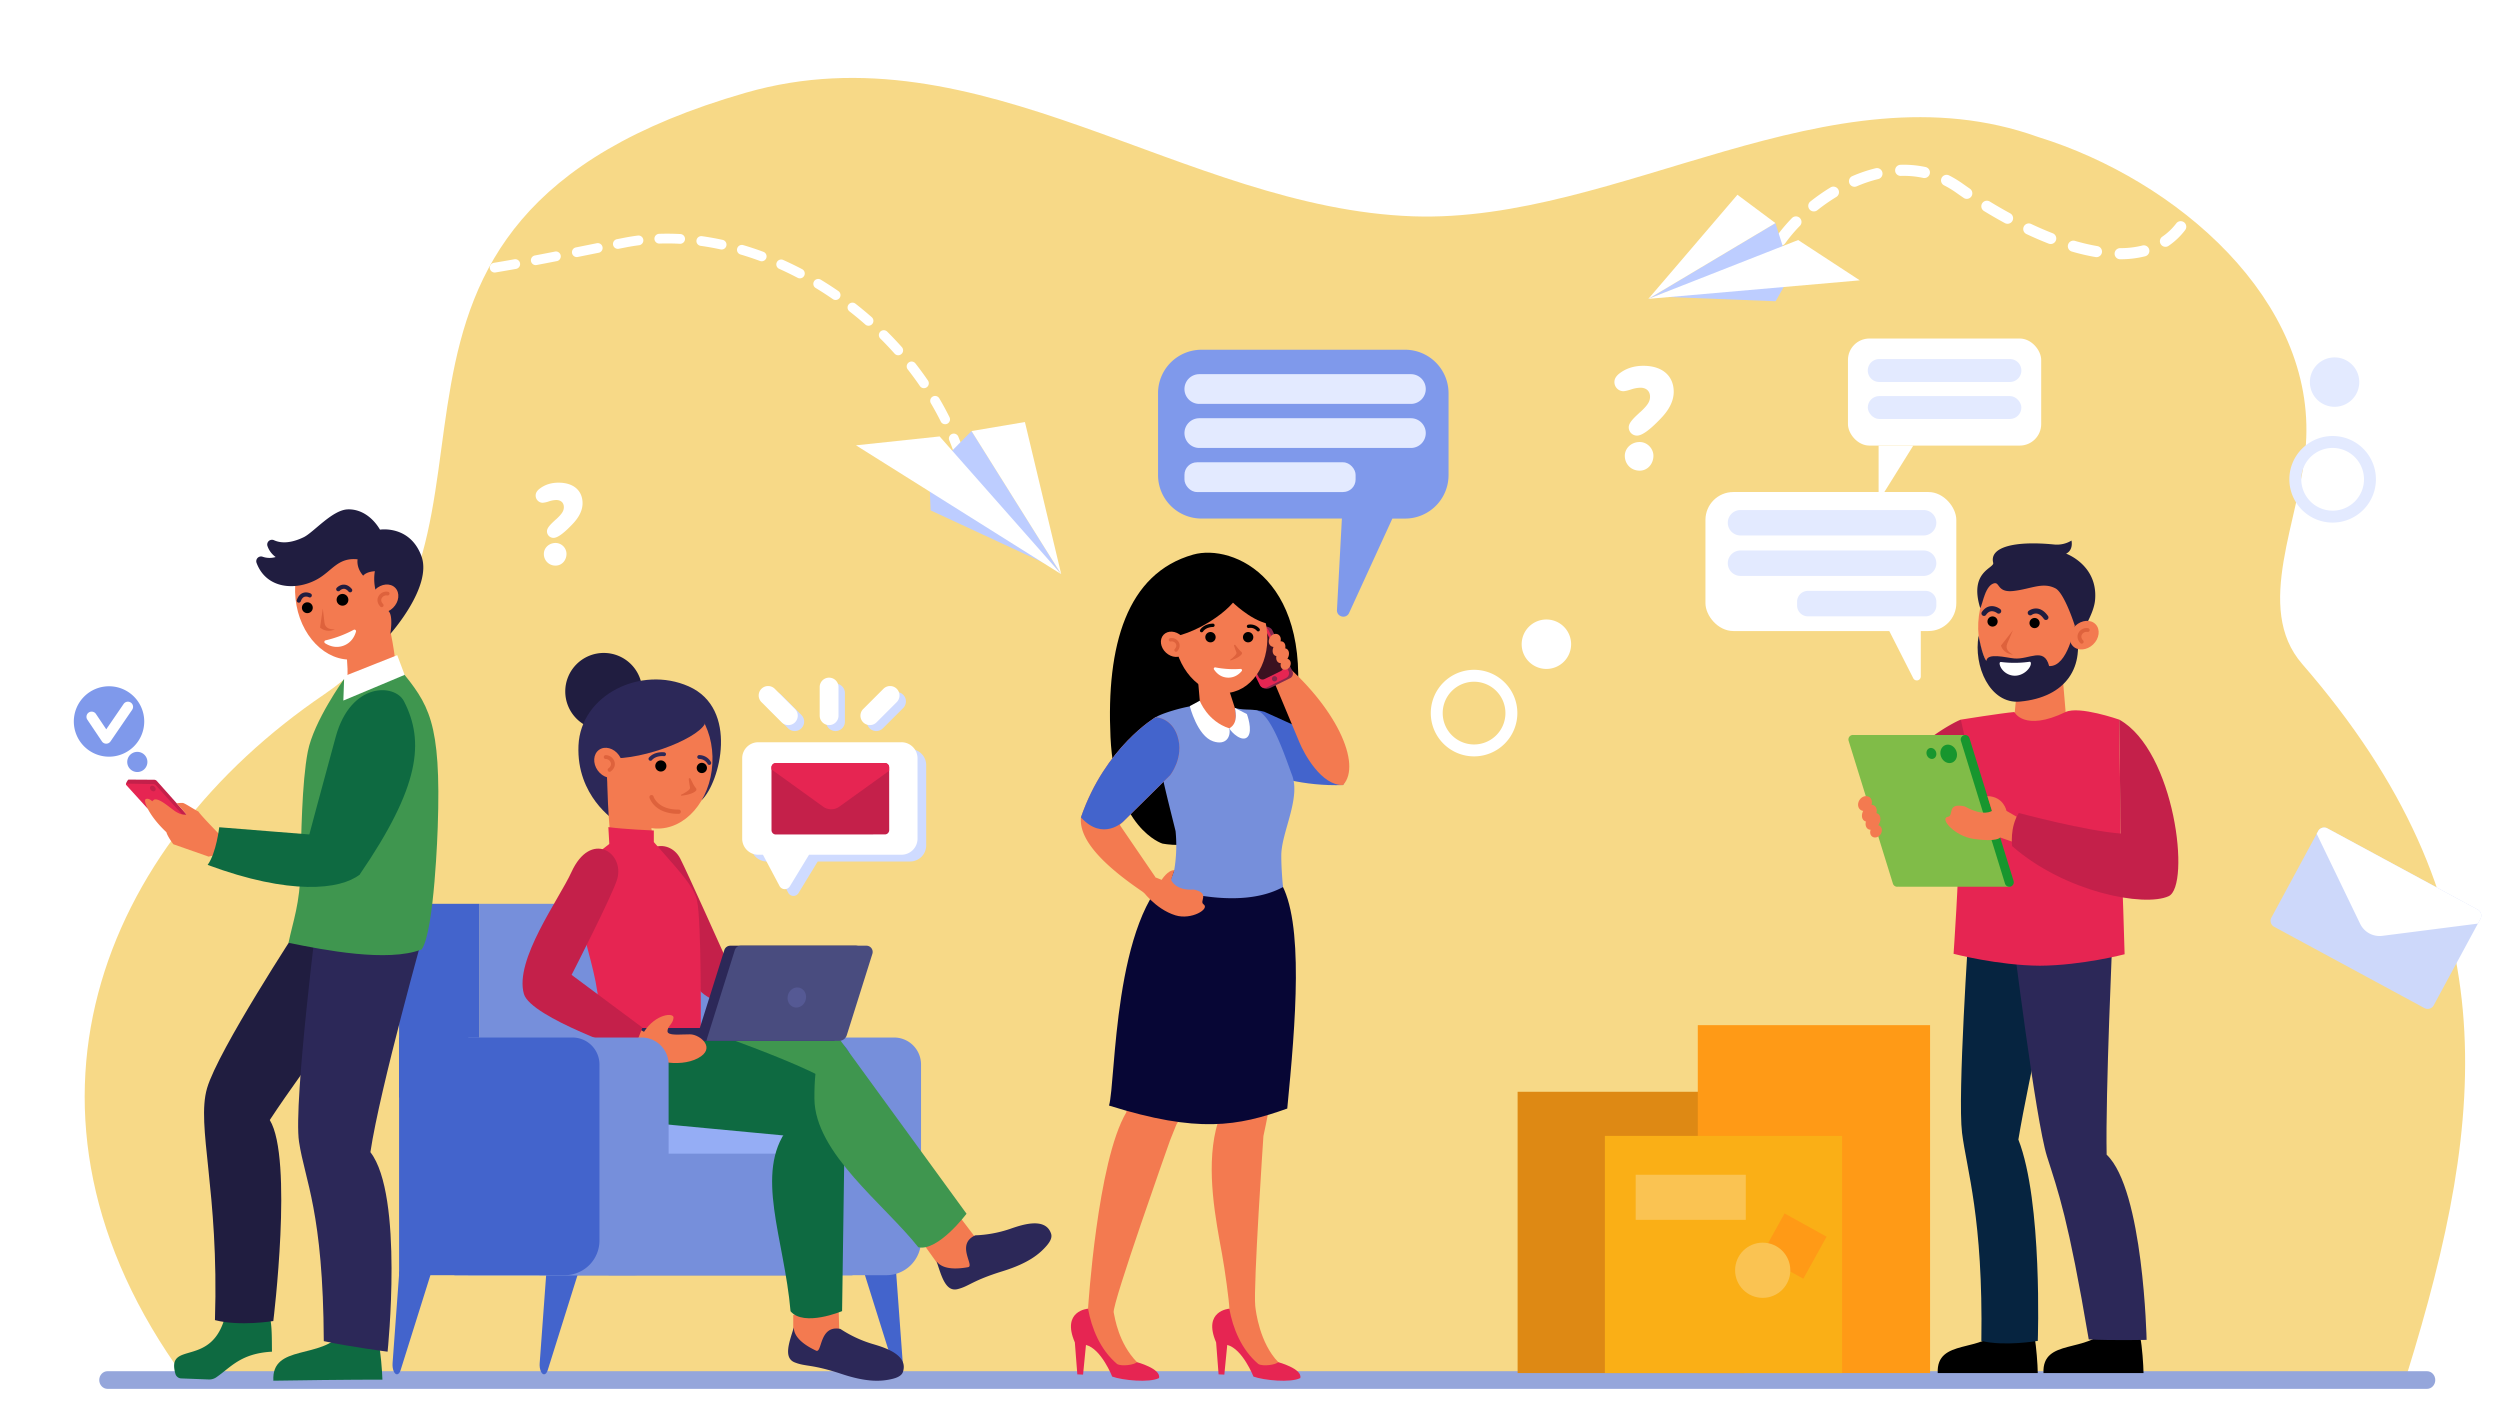 <svg id="Слой_1" data-name="Слой 1" xmlns="http://www.w3.org/2000/svg" viewBox="0 0 3145.27 1786.95"><defs><style>.cls-1{fill:#fff;}.cls-2{fill:#f7d987;}.cls-3{fill:#95a6db;}.cls-4{fill:#4364cc;}.cls-5{fill:#f37a50;}.cls-6{fill:#8a284c;}.cls-7{fill:#e62552;}.cls-8{fill:#3b1120;}.cls-9{fill:#de623c;}.cls-10{fill:#070635;}.cls-11{fill:#768fdb;}.cls-12{fill:#95adf5;}.cls-13{fill:#201d40;}.cls-14{fill:#2c2858;}.cls-15{fill:#c4204a;}.cls-16{fill:#3f964f;}.cls-17{fill:#0e6a41;}.cls-18{fill:#494c7f;}.cls-19{fill:#555994;}.cls-20{fill:#cfdbff;}.cls-21{fill:#7f99eb;}.cls-22{fill:#e3eaff;}.cls-23{fill:#bdcdff;}.cls-24{fill:#cdd8fa;}.cls-25{fill:#062440;}.cls-26{fill:#80bc48;}.cls-27{fill:#17962e;}.cls-28{fill:#de8914;}.cls-29{fill:#ff9a16;}.cls-30{fill:#faaf16;}.cls-31{fill:#fac352;}</style></defs><title>side-bar</title><rect class="cls-1" width="3145.27" height="1786.95"/><path class="cls-2" d="M232,1733.08c-243.38-333.67-104.48-669.16,176-859.57C693,680,371.15,279.53,938.52,116.58c293.52-84.29,551.63,145.6,839.32,155.58,257.79,8.95,524.47-193.78,786.21-99.86,175,54.06,350,205.78,337,387.18-6.75,93.74-66.45,204.71-4.63,275.92,260.91,300.55,234,563.43,131.76,893.47Z"/><path class="cls-3" d="M3053.42,1747.34H135.26c-5.75,0-10.41-5-10.41-11.11h0c0-6.14,4.66-11.11,10.41-11.11H3053.42c5.75,0,10.41,5,10.41,11.11h0C3063.83,1742.37,3059.17,1747.34,3053.42,1747.34Z"/><path d="M1501.16,697.74c49.83-14.06,156.24,31,127.28,212.2s-166.16,151.33-166.16,151.33-59.79-18.8-65.16-133.93S1417.38,721.39,1501.16,697.74Z"/><path class="cls-4" d="M1526.2,940s65.62,50.86,163.47,47.71c19.73-37.83-20.49-56.66-20.49-56.66l-78.28-35.47s-28.16-9.25-51.4,9C1519.26,920.56,1526.2,940,1526.2,940Z"/><path class="cls-5" d="M1595.27,839.62s25.1,59.21,39.59,94.47c5.75,14,27.54,54.44,54.81,53.62,24.2-26.08-8.47-99.33-82-159.85C1599,837.06,1595.27,839.62,1595.27,839.62Z"/><path class="cls-6" d="M1598.81,865.16l24.2-11.89a6.62,6.62,0,0,0,3-8.86l-25.43-51.78c-1.61-3.28-7.88-5.42-11.17-3.81l-21.89,12.67a6.63,6.63,0,0,0-3,8.87L1586.2,863C1587.22,865.47,1592.86,868.18,1598.81,865.16Z"/><path class="cls-7" d="M1593.86,864.82l24.2-11.88a6.62,6.62,0,0,0,3-8.87l-25.43-51.77a6.63,6.63,0,0,0-8.87-3l-24.19,11.89a6.62,6.62,0,0,0-3,8.86L1585,861.8A6.61,6.61,0,0,0,1593.86,864.82Z"/><path class="cls-8" d="M1590.87,854.37l20.52-10.08a5.44,5.44,0,0,0,2.49-7.29l-20.39-41.53a5.47,5.47,0,0,0-7.3-2.49l-20.52,10.08a5.45,5.45,0,0,0-2.49,7.3l20.39,41.52A5.46,5.46,0,0,0,1590.87,854.37Z"/><path class="cls-6" d="M1600.33,854.68a3.3,3.3,0,1,0,2.53-3.93A3.3,3.3,0,0,0,1600.33,854.68Z"/><path id="c" class="cls-5" d="M1621.19,829.44a5.16,5.16,0,0,0-1.5-.57l.15-.23c2.82-4.77,2.34-10.27-1.08-12.29a5.34,5.34,0,0,0-1.8-.65c.69-3.46-.25-6.68-2.69-8.12a5.51,5.51,0,0,0-3.21-.73c.91-3.41-.13-6.88-2.86-8.5-3.42-2-8.14-.37-10.55,3.7s-1.59,9,1.82,11a6.13,6.13,0,0,0,2.79.85c-2,4.4-1.3,9.08,1.79,10.91a5.34,5.34,0,0,0,1.8.65c-.69,3.45.25,6.67,2.69,8.12a5.56,5.56,0,0,0,3,.74c-1,3-.09,6.11,2.31,7.53,2.89,1.71,6.88.32,8.91-3.12S1624.08,831.15,1621.19,829.44Z"/><path class="cls-5" d="M1544.44,862.34l-37.14-5.56,3,34.47s18.81,33.89,36.65,28,9.14-20.81,9.14-20.81Z"/><path class="cls-5" d="M1477.59,806.41c6,40.73,36.86,69.9,68.85,65.16s53-41.6,47-82.32-36.86-69.91-68.85-65.17S1471.55,765.68,1477.59,806.41Z"/><path d="M1512.36,795.42a2.09,2.09,0,0,0,1.13-.82c4.15-6,12.49-5.78,12.57-5.78a2.12,2.12,0,0,0,.14-4.23c-.43,0-10.7-.27-16.18,7.59a2.11,2.11,0,0,0,2.34,3.24Z"/><path d="M1583.7,794.24a2.09,2.09,0,0,0,.59-.35,2.13,2.13,0,0,0,.25-3,14.89,14.89,0,0,0-14.38-4.9,2.12,2.12,0,0,0,1,4.11,10.63,10.63,0,0,1,10.14,3.53A2.12,2.12,0,0,0,1583.7,794.24Z"/><path class="cls-9" d="M1554.16,811.48c2.66,3.27,5,6.6,7.6,8.61a2.13,2.13,0,0,1,.45,2.88c-2.61,3.81-9.5,6.52-13.69,7.88a.56.56,0,0,1-.51-1c4.4-3.22,6.38-5.7,7.24-7.09a2.52,2.52,0,0,0,.2-2.28c-.69-1.73-2.06-5.25-2.94-8.14A1,1,0,0,1,1554.16,811.48Z"/><path class="cls-1" d="M1527.36,842.24a1.68,1.68,0,0,1,1.7-2.59,119.46,119.46,0,0,0,31.73,1.9,1.69,1.69,0,0,1,1.39,2.78c-2.94,3.51-8.9,8.74-18,8.19S1529.86,846.08,1527.36,842.24Z"/><path d="M1464.57,802.68c37.83-1.71,87.59-36.63,93.6-55.8-5.16-24.12-24.18-37.75-46.9-28.79S1451.34,771.73,1464.57,802.68Z"/><path d="M1549.53,756.57s22.52,22.89,45.32,28.11c-8-26.69-13.68-46.92-27.36-53.47s-28.79-7.7-28.79-7.7Z"/><path class="cls-5" d="M1486.43,800.09c7.09,6.59,8.47,16.64,3.07,22.44s-15.51,5.16-22.61-1.43-8.46-16.64-3.06-22.45S1479.34,793.49,1486.43,800.09Z"/><path class="cls-9" d="M1480.32,819.9a2.08,2.08,0,0,0,.8-.56c3.26-3.63,3.92-8,1.76-11.62a10.2,10.2,0,0,0-10.79-4.8,2.12,2.12,0,1,0,1,4.12,6,6,0,0,1,6.18,2.84c1.2,2,.75,4.38-1.27,6.63a2.12,2.12,0,0,0,2.35,3.39Z"/><path d="M1516.42,801.65a6.5,6.5,0,1,0,6.5-6.5A6.5,6.5,0,0,0,1516.42,801.65Z"/><path d="M1563.79,801.65a6.51,6.51,0,1,0,6.51-6.5A6.51,6.51,0,0,0,1563.79,801.65Z"/><path class="cls-5" d="M1579.21,1642.89c-2.49-24.8,10.31-213.56,10.31-213.56,36.19-165.95,22-284.74,22-284.74l-62.2,4.37-24.52,93.78,11.63,156.6s-4.36,12.06-6.67,21.7c-12.49,52.27,0,114.75,7.64,156.39,3.57,19.29,9.11,59.85,9.26,69.06L1531,1666.7s56.56,62.59,65.26,63c16.91.77,11.92-16,11.92-16C1584.94,1689.83,1579.92,1650,1579.21,1642.89Z"/><path class="cls-7" d="M1530,1688.88l3.11,40.21,7.23.33,3.66-37.35c19.24,4.91,33,39.83,33,39.83,13.25,4.75,46.94,8,58.93,1.83,2.89-11.75-27.85-20-27.85-20-2.77,3.28-19.18,5.8-25,2.28-21.46-18.27-31.92-44.83-36.49-69.54C1546.63,1646.49,1512.72,1648.86,1530,1688.88Z"/><path class="cls-5" d="M1558.17,1156.66l-87.63-12.07c-33.52,75.85-44.45,207.89-53.54,254.93-36.53,61.25-48.13,247-48.13,247l-15.63,20.21s56.56,62.59,65.26,63c16.91.77,11.93-16,11.93-16-23.25-23.87-27.78-55.59-29.29-62.57-2.26-10.48,70.93-216.52,70.93-216.52l7.82-19.55c89.39-147.65,104.06-259.27,104.06-259.27Z"/><path class="cls-7" d="M1352.27,1688.88l3.12,40.21,7.22.33,3.66-37.35c19.24,4.91,33,39.83,33,39.83,13.25,4.75,46.94,8,58.93,1.83,2.9-11.75-27.84-20-27.84-20-2.78,3.28-19.19,5.8-25,2.28-21.45-18.27-31.92-44.83-36.49-69.54C1368.87,1646.49,1335,1648.86,1352.27,1688.88Z"/><path class="cls-10" d="M1395.26,1390.91c8.75-29.28,4.94-238.86,82.2-295.85l132.94,14c30.72,49.73,19.45,179.12,9.11,285.61C1557,1417,1507.3,1426,1395.26,1390.91Z"/><path class="cls-11" d="M1612,1076.27c0-29.12,25.23-72.73,13.14-102.13-8.81-23.64-26.12-77-45-80.58-7.65-1.46-16,0-26.65-2.92,0,0,5.53,24.69-6.92,25.69-24,1.93-36.58-28.81-36.58-28.81-12.92-1.24-58,12.22-58,17.09.14,38.13,16.91,99.8,27,141a185.14,185.14,0,0,1-1.71,49.16c-3.84,12.38-8.53,19.47-8.56,22.15,0,0,88.87,30.19,145.41-.94C1614.24,1116,1612,1095.93,1612,1076.27Z"/><g id="c-2" data-name="c"><path class="cls-5" d="M1453.91,1103.94l7.57,3s7.9-12.55,15.91-12.15l-4,12s4.52,14,28.78,12.41c20.72,4.71,6.22,14.55,12,18.49,8.46,5.8-15.27,20.06-35.27,13.91-25.88-8-42.69-32.4-42.69-32.4Z"/></g><path class="cls-5" d="M1453.91,902.32s-63.32,37.09-94,126c27.54,30.53,50.74,7.75,50.74,7.75L1472,975.45s18-22.15,9.41-49.21C1473.91,902.67,1453.91,902.32,1453.91,902.32Z"/><path class="cls-5" d="M1453.91,1103.94l-44.27-64.84s-10.45-24.86-49.71-10.78c-1.9,21.11,13.38,51.16,83.4,97.47A154.8,154.8,0,0,1,1453.91,1103.94Z"/><path class="cls-1" d="M1546.61,916.33c2.14,10-3.66,21.94-20.37,16.33-20-6.72-29.36-44.28-29.36-44.28l12.55-6.8S1519,907.53,1546.61,916.33Z"/><path class="cls-1" d="M1546.61,916.33c2.47,5.14,16.55,18.31,23.22,10.47s-1.12-28.44-1.12-28.44l-15.18-7.72S1559.48,909.19,1546.61,916.33Z"/><path class="cls-4" d="M1453.91,902.32s-63.32,37.09-94,126c27.54,30.53,53.13,5.39,53.13,5.39l59-58.26s18-22.15,9.41-49.21C1473.91,902.67,1453.91,902.32,1453.91,902.32Z"/><path class="cls-4" d="M1086.78,1599.76l38.9,124c1,3.31,2.77,5.29,4.62,5.29h0c3.43,0,6-6.62,5.51-13.93l-8.47-115.4Z"/><path class="cls-4" d="M728,1599.76l-38.9,124c-1,3.31-2.77,5.29-4.62,5.29h0c-3.43,0-6.05-6.62-5.51-13.93l8.47-115.4Z"/><path class="cls-4" d="M542.92,1599.76l-38.9,124c-1,3.31-2.77,5.29-4.62,5.29h0c-3.43,0-6-6.62-5.51-13.93l8.47-115.4Z"/><path class="cls-11" d="M765.87,1305.31h359a33.89,33.89,0,0,1,33.89,33.89v221.54a43.58,43.58,0,0,1-43.58,43.58H765.87a0,0,0,0,1,0,0v-299A0,0,0,0,1,765.87,1305.31Z"/><path class="cls-4" d="M678.87,1305.31h359a33.89,33.89,0,0,1,33.89,33.89v221.54a43.58,43.58,0,0,1-43.58,43.58H678.87a0,0,0,0,1,0,0v-299A0,0,0,0,1,678.87,1305.31Z"/><path class="cls-11" d="M602.87,1137.06H861.06a31.47,31.47,0,0,1,31.47,31.47v212.4a0,0,0,0,1,0,0H602.87a0,0,0,0,1,0,0V1137.06A0,0,0,0,1,602.87,1137.06Z"/><path class="cls-12" d="M571.69,1375.81h461.07a39.73,39.73,0,0,1,39.73,39.73v45.83a0,0,0,0,1,0,0H571.69a0,0,0,0,1,0,0v-85.56A0,0,0,0,1,571.69,1375.81Z"/><rect class="cls-11" x="571.69" y="1451.43" width="500.8" height="153.11"/><path class="cls-4" d="M534.64,1137.06h68.23a0,0,0,0,1,0,0v243.87a0,0,0,0,1,0,0H502.11a0,0,0,0,1,0,0V1169.58A32.53,32.53,0,0,1,534.64,1137.06Z"/><path class="cls-13" d="M808.06,869.92a48.45,48.45,0,1,1-48.45-48.45A48.45,48.45,0,0,1,808.06,869.92Z"/><path class="cls-14" d="M883,1006.41c22.83-22.1,46.8-114.87-16.6-142.91-60-26.53-135.71,10.56-138.6,74.27s45.79,94.63,45.79,94.63Z"/><path class="cls-5" d="M1159.9,1562.36,1179,1589.1s17.08,21.77,37.44,11.55,11.33-42.92,11.33-42.92l-23.39-30.79Z"/><path class="cls-14" d="M1227,1554.19a153.09,153.09,0,0,0,42.89-7.8c12.49-4.26,45.15-16.64,52.48,5.7,1.1,3.34.59,8-5.54,15.11-9.06,10.49-22.87,22-55.28,32.08-38.88,12-42,18.93-56.87,22.59-15.39,3.81-20.48-17.66-26.43-35.1h0c2.71,3.68,10.8,12.74,39.72,7.46C1226.59,1592.65,1202,1565.52,1227,1554.19Z"/><path class="cls-5" d="M998,1654.3v18.14s1.23,27.64,23.74,31.17,34.18-28.32,34.18-28.32l-.83-28.57Z"/><path class="cls-15" d="M911.75,1202.52c-11-.1-33.46,40.15-31.56,43.48,26.62,29.51,130.56,32.55,130.56,32.55l12.49-12.81S961.47,1237.4,911.75,1202.52Z"/><path class="cls-15" d="M813.18,1110.31c10.11,30.4,56.05,132,67,135.69l31.56-43.48S864,1095.88,855.73,1080C841.52,1052.43,796.59,1060.71,813.18,1110.31Z"/><path class="cls-5" d="M816,1010.56s4.38,39.25,6.2,53.69l-51.25,13c-6.6-44-7.1-99.32-7.1-99.32Z"/><path class="cls-5" d="M762.18,953.35c-2.53,47.14,25.43,87,62.46,89s69.1-34.62,71.63-81.77-25.44-87-62.47-89S764.71,906.21,762.18,953.35Z"/><path d="M876.63,967.29a6.45,6.45,0,1,0,5.24-7.46A6.45,6.45,0,0,0,876.63,967.29Z"/><path d="M824.52,964.86a7,7,0,1,0,5.67-8.08A7,7,0,0,0,824.52,964.86Z"/><path class="cls-14" d="M818.77,957.12a2.43,2.43,0,0,0,1.4-.79c5.5-6.24,15-5,15.08-5a2.43,2.43,0,0,0,.71-4.8c-.5-.07-12.16-1.71-19.43,6.54a2.43,2.43,0,0,0,2.24,4Z"/><path class="cls-14" d="M892.78,962.34a2.44,2.44,0,0,0,1.7-3.56,17,17,0,0,0-15-8.8,2.43,2.43,0,0,0,.2,4.85,12.21,12.21,0,0,1,10.58,6.29A2.44,2.44,0,0,0,892.78,962.34Z"/><path class="cls-9" d="M868.67,979.56c2.35,4.49,4.26,9,6.89,12a2.55,2.55,0,0,1-.16,3.5c-4,3.86-12.77,5.41-18,6a.68.68,0,0,1-.36-1.3c6-2.74,8.89-5.19,10.24-6.61a3,3,0,0,0,.78-2.65c-.4-2.2-1.17-6.68-1.52-10.3A1.15,1.15,0,0,1,868.67,979.56Z"/><path class="cls-9" d="M838.12,1021.86c-16.83-5-20.75-17.53-21-18.2a2.68,2.68,0,0,1,5.14-1.53c.22.71,5.47,16.65,31.64,16.4a2.68,2.68,0,1,1,0,5.36A53.69,53.69,0,0,1,838.12,1021.86Z"/><path class="cls-14" d="M756.93,953.2c42.9,6.72,118.67-22.17,129.81-42.34-.28-28.28-38.94-53.93-66.52-49.06S749.13,915.39,756.93,953.2Z"/><path class="cls-5" d="M778.73,950.16c6.46,9,5.71,20.63-1.68,25.92s-18.62,2.25-25.08-6.78-5.71-20.63,1.68-25.92S772.27,941.13,778.73,950.16Z"/><path class="cls-9" d="M767.33,971a2.26,2.26,0,0,0,1-.44c4.5-3.33,6.24-8.06,4.65-12.65a11.73,11.73,0,0,0-11-7.87,2.43,2.43,0,0,0,.15,4.86,6.92,6.92,0,0,1,6.3,4.6c.89,2.56-.16,5.1-2.95,7.16a2.43,2.43,0,0,0,1.87,4.34Z"/><path class="cls-16" d="M835.36,1393.25l218.39-9.33s10.77-54.51,2.67-76.12-208.76-17.16-208.76-17.16Z"/><path class="cls-17" d="M771.13,1253.29c-5.92,13.68-29,54.38-26.76,87.38,2.3,34.06,26.33,63.71,67,63.06,0,0,76.65-43.57,60.06-132.82C871.43,1270.91,831.3,1255.24,771.13,1253.29Z"/><path class="cls-17" d="M805.31,1411.51l192.37,18.14s66-27.84,65.62-51.49-194.21-88.37-194.21-88.37C755.41,1256.64,717.51,1397.74,805.31,1411.51Z"/><path class="cls-17" d="M1063.3,1378.16l-3.86,271.35s-48,20.24-64.85.15c-8-92.1-45.76-173.68-3.54-229.82C1047.59,1344.64,1063.3,1378.16,1063.3,1378.16Z"/><path class="cls-16" d="M1056,1307.16,1216,1527s-35.73,47.75-60.68,42.16c-43-54.46-130.14-118.33-130.7-186.87C1023.92,1290.49,1056,1307.16,1056,1307.16Z"/><path class="cls-7" d="M768.73,1060.07l53.89-.6c24.72,28.75,49.82,53.46,54.26,73.1,5.84,25.85,4.76,165.52,4.76,165.52-45.33,16.59-96,1.81-129-10.46,8.29-68.74-46.92-146-14.8-198.3C745.84,1076.27,756.52,1070.06,768.73,1060.07Z"/><path class="cls-14" d="M1057.3,1671.94a153.12,153.12,0,0,0,39.42,18.6c12.64,3.8,46.41,12.72,39.38,35.16-1,3.35-4.18,6.85-13.3,9.07-13.46,3.27-31.42,4.62-63.62-6.06-38.63-12.82-45.19-9-59.4-14.69-14.74-5.86-6.39-26.28-1.09-43.93h0c.07,4.57,1.38,16.65,28,29.17C1034.61,1703,1030.34,1666.59,1057.3,1671.94Z"/><path class="cls-14" d="M875.37,1309.52H1049.9L1084.34,1200a7.85,7.85,0,0,0-7.48-10.21H918.79a7.87,7.87,0,0,0-7.49,5.5Z"/><path class="cls-18" d="M888.61,1309.52h167a10.21,10.21,0,0,0,9.74-7.15l32.2-102.38a7.85,7.85,0,0,0-7.49-10.21H932a7.86,7.86,0,0,0-7.49,5.5Z"/><path class="cls-19" d="M991.36,1251.81c-1.92,6.77,1.5,13.67,7.64,15.41s12.68-2.32,14.61-9.09-1.5-13.67-7.65-15.41S993.28,1245,991.36,1251.81Z"/><path class="cls-14" d="M782.16,1293.3H888.61a0,0,0,0,1,0,0v3.56a12.38,12.38,0,0,1-12.38,12.38H782.16a0,0,0,0,1,0,0V1293.3A0,0,0,0,1,782.16,1293.3Z" transform="translate(1670.77 2602.55) rotate(180)"/><path class="cls-5" d="M868.29,1301.31c-12.5-.11-28.91,2.27-28.53-4.21s6.83-8.85,7.61-16.62c.69-6.9-22.48-5.13-37.13,17.64l-4.32-2.38-12.39,21.09,7.84,2.9c13.24,15.93,53.18,24.08,76.66,11.65C901.8,1318.79,880.78,1301.41,868.29,1301.31Z"/><path class="cls-15" d="M718.88,1097.3c-15.4,33.84-72.1,110.7-59.73,153.23,8.66,29.78,136.93,73.35,136.93,73.35l12.18-31.06-89.13-66.32s52-101.43,57.43-120.62C786,1072.33,743.08,1044.08,718.88,1097.3Z"/><path class="cls-7" d="M765.35,1040.6l1.24,21.19h56v-16.93S785.12,1043.34,765.35,1040.6Z"/><path class="cls-11" d="M589.12,1305.31H807.3a33.89,33.89,0,0,1,33.89,33.89v221.54a43.58,43.58,0,0,1-43.58,43.58H589.12a0,0,0,0,1,0,0v-299A0,0,0,0,1,589.12,1305.31Z"/><path class="cls-4" d="M502.11,1305.31H720.3a33.89,33.89,0,0,1,33.89,33.89v221.54a43.58,43.58,0,0,1-43.58,43.58H502.11a0,0,0,0,1,0,0v-299A0,0,0,0,1,502.11,1305.31Z"/><path class="cls-17" d="M283.86,1653.75c-16.49,69.26-75.44,31.17-63.11,74.94a7.85,7.85,0,0,0,7.32,5.51l34.62,1.32a15.54,15.54,0,0,0,9.39-2.71c18.26-12.5,30.65-30.12,70.09-32.25-.29-16.84.47-40.89-5.09-49.48Z"/><path class="cls-13" d="M375.09,1167.76s-100.68,153.54-114.58,201.3,15.18,128.69,9.92,291.79c31.47,8.17,73.42,1.15,73.42,1.15s25.25-204.58-4.45-252.89C383.9,1341.21,495.68,1193,495.68,1193Z"/><path class="cls-17" d="M430.92,1676.08c-25.62,34.87-89.56,14.24-87,61,96.91-1.54,137.2-1.33,137.2-1.33-.24-10.75-2.4-36.26-4.73-46.23Z"/><path class="cls-14" d="M400.89,1136.71s-32.1,250.51-24.69,299.7,30.37,87.69,31.17,250.87c31.75,7,80.27,13.28,80.27,13.28s20.45-196.82-21.63-251c11.93-80.31,68.76-282.31,68.76-282.31Z"/><path class="cls-15" d="M236.43,1026.44l-39.14-43.89A4.64,4.64,0,0,0,194,981l-32.23-.19c-.92,0-3.76,5.08-3.14,5.76l27.6,24.53a1.06,1.06,0,0,0,.48.3L234,1029C235,1029.31,237.14,1027.23,236.43,1026.44Z"/><path class="cls-7" d="M233.44,1029.38,196.15,988a4.57,4.57,0,0,0-3.33-1.52l-33.22-.6a1,1,0,0,0-.8,1.75l26.26,28.94a1,1,0,0,0,.47.3l46.83,14.2A1,1,0,0,0,233.44,1029.38Z"/><path class="cls-5" d="M307.11,1067.12l-27-13.22S253.54,1027,249.6,1021c-5.92-3-17.11-10.54-19.63-10.82a41.67,41.67,0,0,0-7.68.48l12.49,14.21s-5.93,1.17-13.49-3.63-20.93-17.69-27.48-15.2l-2.32,2.06s-4.13-4.41-8-2.78,3.85,21.08,25.84,41.67c1.46,5.5,8.7,15.14,8.7,15.14l44.46,15.61Z"/><path class="cls-15" d="M190.08,994.25c1.58,1.58,3.85,1.87,5.07.65s.93-3.5-.65-5.08-3.85-1.87-5.07-.64S188.5,992.67,190.08,994.25Z"/><path class="cls-5" d="M432.67,868.84c-8,10.37,54.67,21.64,63.07.09s-6-80.82-6-80.82l-57.14,12.13S443.08,855.34,432.67,868.84Z"/><path class="cls-5" d="M502.21,739.72c4.81,45.84-20.48,86.07-56.48,89.85s-69.1-30.32-73.91-76.17,20.48-86.06,56.49-89.84S497.4,693.88,502.21,739.72Z"/><path d="M393.09,766.9a6.82,6.82,0,1,1-4.11-8.73A6.82,6.82,0,0,1,393.09,766.9Z"/><path d="M437.84,757.13a7.38,7.38,0,1,1-4.46-9.45A7.38,7.38,0,0,1,437.84,757.13Z"/><path class="cls-9" d="M406.12,765.48c-1.44,10.74-3.45,24-3.45,24s7.06,7.45,18.77,2.3c-5.86.19-12.24-.92-13.2-8.4S406.12,765.48,406.12,765.48Z"/><path class="cls-13" d="M391.09,751.32a2.63,2.63,0,0,1-2.59.06,7.67,7.67,0,0,0-5.59-.48c-1.88.72-3.38,2.57-4.47,5.49a2.62,2.62,0,1,1-4.9-1.83c1.64-4.43,4.19-7.31,7.58-8.57,4.95-1.85,9.68.68,9.88.79a2.61,2.61,0,0,1,1,3.55A2.59,2.59,0,0,1,391.09,751.32Z"/><path class="cls-13" d="M425.13,743.86a2.64,2.64,0,0,0,2.47-.79,7.6,7.6,0,0,1,5.12-2.3c2,.06,4,1.31,6,3.71a2.62,2.62,0,0,0,4-3.34c-3-3.64-6.37-5.52-10-5.6-5.29-.12-8.92,3.83-9.07,4a2.61,2.61,0,0,0,1.4,4.32Z"/><path class="cls-13" d="M488.82,768.84c-23.72-19.86-17.17-50.2-17.17-50.2-11.5.76-14.72,5.67-14.72,5.67-9.25-10.62-7-20.62-7-20.62C425,701,417.71,718.61,398.68,729c-26.06,14.25-63.48,12.41-75.87-20.75a6,6,0,0,1,7.62-7.8,26.6,26.6,0,0,0,16.38.35,28.34,28.34,0,0,1-10.37-14,6,6,0,0,1,8.37-7.1c7.1,3.26,19.07,4.92,37.27-3.83,12.12-5.83,35.81-34.13,55.08-35,15.75-.74,31,8.74,40.92,25.48,0,0,37.57-6,52.07,33.19C544.4,738,491,797.57,491,797.57S495.09,774.94,488.82,768.84Z"/><path class="cls-1" d="M409,809.27a2,2,0,0,1,.6-3.64A142.33,142.33,0,0,0,445,792.37a2,2,0,0,1,2.85,2.35c-1.5,5.23-5.44,13.79-15.56,17.58S413.59,812.23,409,809.27Z"/><path class="cls-5" d="M471.93,741.83c-7.71,7.62-8.92,18.91-2.69,25.22s17.54,5.26,25.25-2.35,8.92-18.9,2.7-25.22S479.65,734.22,471.93,741.83Z"/><path class="cls-9" d="M479.43,763.8a2.35,2.35,0,0,1-.91-.59c-3.78-4-4.66-8.8-2.36-13a11.42,11.42,0,0,1,11.92-5.73,2.37,2.37,0,1,1-.95,4.64,6.77,6.77,0,0,0-6.82,3.38c-1.28,2.32-.7,4.94,1.64,7.39a2.37,2.37,0,0,1-2.52,3.86Z"/><path class="cls-16" d="M363,1186.15c44.7,9.12,125.06,24.86,167.56,8.29,16.08-23.09,20.16-153.66,20.16-153.66,4.65-134.4-11.47-154.35-47.82-199.38-15.25,7-53.43,13-70.21,13.12,0,0-38,52.8-45.46,91.14-7.52,38.89-8.37,108-9.07,147.61C377.4,1137.24,368.71,1158.45,363,1186.15Z"/><path class="cls-17" d="M508.22,882.2c26.14,50.9,20.22,107.26-55.8,218.22-53.23-4.65-63.67-49-63.67-49S403.37,996.31,422.38,927,496.78,859.93,508.22,882.2Z"/><path class="cls-17" d="M275.8,1040.78l114,9.09s48.89-8.91,62.63,50.55c-24.46,19-87.62,26.19-191.21-12.27C272.17,1073.23,275.8,1040.78,275.8,1040.78Z"/><polygon class="cls-1" points="433.05 850.75 431.97 881.4 509.09 849.07 499.75 824.27 433.05 850.75"/><path class="cls-20" d="M1145,942.36H964.91a20.25,20.25,0,0,0-20.25,20.25v101a20.25,20.25,0,0,0,20.25,20.25h5.87l20.87,39.31a7.45,7.45,0,0,0,13,.38l24.12-39.69H1145a20.25,20.25,0,0,0,20.25-20.25v-101A20.24,20.24,0,0,0,1145,942.36Z"/><path class="cls-20" d="M1051.15,919.75h0a11.85,11.85,0,0,1-11.85-11.84v-36a11.86,11.86,0,0,1,11.85-11.85h0A11.85,11.85,0,0,1,1063,871.9v36A11.84,11.84,0,0,1,1051.15,919.75Z"/><path class="cls-20" d="M1094.06,916.28h0a11.84,11.84,0,0,1,0-16.75l25.46-25.46a11.85,11.85,0,0,1,16.75,0h0a11.85,11.85,0,0,1,0,16.75l-25.47,25.46A11.84,11.84,0,0,1,1094.06,916.28Z"/><path class="cls-20" d="M1008.23,916.28h0a11.84,11.84,0,0,0,0-16.75l-25.46-25.46a11.84,11.84,0,0,0-16.74,0h0a11.84,11.84,0,0,0,0,16.75l25.46,25.46A11.84,11.84,0,0,0,1008.23,916.28Z"/><path class="cls-1" d="M1134.05,933.81H954a20.25,20.25,0,0,0-20.25,20.25v101A20.25,20.25,0,0,0,954,1075.35h5.87l20.86,39.31a7.46,7.46,0,0,0,13,.38l24.12-39.69h116.25a20.25,20.25,0,0,0,20.25-20.25v-101A20.25,20.25,0,0,0,1134.05,933.81Z"/><path class="cls-15" d="M1118.65,965.42l.06,78.93a5.44,5.44,0,0,1-5.44,5.45l-137.18.09a5.43,5.43,0,0,1-5.44-5.44l-.06-78.93a5.44,5.44,0,0,1,5.44-5.45l137.18-.09A5.43,5.43,0,0,1,1118.65,965.42Z"/><path class="cls-7" d="M1118.65,965.42v4.36l-62.48,44.93a17.33,17.33,0,0,1-20.53.2L970.59,968v-2.49a5.45,5.45,0,0,1,5.44-5.45l137.18-.09A5.44,5.44,0,0,1,1118.65,965.42Z"/><path class="cls-1" d="M1043.1,912.25h0a11.84,11.84,0,0,1-11.84-11.84v-36a11.84,11.84,0,0,1,11.84-11.85h0a11.84,11.84,0,0,1,11.84,11.85v36A11.84,11.84,0,0,1,1043.1,912.25Z"/><path class="cls-1" d="M1086,908.79h0a11.85,11.85,0,0,1,0-16.75l25.47-25.46a11.82,11.82,0,0,1,16.74,0h0a11.84,11.84,0,0,1,0,16.75l-25.46,25.46A11.85,11.85,0,0,1,1086,908.79Z"/><path class="cls-1" d="M1000.19,908.79h0a11.84,11.84,0,0,0,0-16.75l-25.46-25.46a11.84,11.84,0,0,0-16.75,0h0a11.85,11.85,0,0,0,0,16.75l25.47,25.46A11.84,11.84,0,0,0,1000.19,908.79Z"/><path class="cls-21" d="M1767.64,440h-256a54.7,54.7,0,0,0-54.7,54.7v103a54.7,54.7,0,0,0,54.7,54.7h176.6l-6.2,115c-.48,8.82,11.58,11.8,15.27,3.77l54.42-118.74h16a54.7,54.7,0,0,0,54.7-54.7v-103A54.7,54.7,0,0,0,1767.64,440Z"/><path class="cls-22" d="M1775.06,508.15H1508.89a18.7,18.7,0,0,1-18.71-18.7h0a18.7,18.7,0,0,1,18.71-18.71h266.17a18.7,18.7,0,0,1,18.7,18.71h0A18.7,18.7,0,0,1,1775.06,508.15Z"/><path class="cls-22" d="M1775.06,563.59H1508.89a18.71,18.71,0,0,1-18.71-18.71h0a18.7,18.7,0,0,1,18.71-18.7h266.17a18.7,18.7,0,0,1,18.7,18.7h0A18.71,18.71,0,0,1,1775.06,563.59Z"/><rect class="cls-22" x="1490.18" y="581.62" width="215.31" height="37.41" rx="15.75"/><rect class="cls-1" x="2324.93" y="425.89" width="243.11" height="134.71" rx="27.01"/><rect class="cls-1" x="2145.64" y="619.03" width="315.62" height="174.88" rx="35.06"/><polygon class="cls-1" points="2363.49 560.6 2363.49 630.64 2407.11 560.6 2363.49 560.6"/><path class="cls-1" d="M2416.56,786.08v65.1a5,5,0,0,1-9.4,2.25l-34.22-67.35Z"/><path class="cls-22" d="M2528.67,480.57H2364.3a14.42,14.42,0,0,1-14.42-14.42h0a14.41,14.41,0,0,1,14.42-14.42h164.37a14.41,14.41,0,0,1,14.42,14.42h0A14.42,14.42,0,0,1,2528.67,480.57Z"/><rect class="cls-22" x="2349.88" y="498.3" width="193.22" height="28.84" rx="14.42"/><path class="cls-22" d="M2420.1,673.68H2189.75a16,16,0,0,1-16-16h0a16,16,0,0,1,16-16H2420.1a16,16,0,0,1,16,16h0A16,16,0,0,1,2420.1,673.68Z"/><path class="cls-22" d="M2420.1,724.57H2189.75a16,16,0,0,1-16-16h0a16,16,0,0,1,16-16H2420.1a16,16,0,0,1,16,16h0A16,16,0,0,1,2420.1,724.57Z"/><path class="cls-22" d="M2274.63,743.37h147.82a13.68,13.68,0,0,1,13.68,13.68v4.71a13.69,13.69,0,0,1-13.69,13.69H2274.63a13.69,13.69,0,0,1-13.69-13.69v-4.71a13.69,13.69,0,0,1,13.69-13.69Z"/><path class="cls-1" d="M99.88,520.43l-.31-.08a6.14,6.14,0,0,1-4.17-7.62,126.75,126.75,0,0,1,10.95-25.49,6.14,6.14,0,1,1,10.71,6,114.69,114.69,0,0,0-9.88,22.92A6.15,6.15,0,0,1,99.88,520.43Zm25.57-45.68a6.14,6.14,0,0,1-3.18-10,119.16,119.16,0,0,1,20.57-18.52,6.14,6.14,0,0,1,7.08,10,106.68,106.68,0,0,0-18.44,16.61A6.16,6.16,0,0,1,125.45,474.75Zm42.6-30a6.14,6.14,0,0,1-.84-11.69,127.62,127.62,0,0,1,26.6-7.17A6.14,6.14,0,1,1,195.74,438a115,115,0,0,0-24,6.48A6.15,6.15,0,0,1,168.05,444.75Zm51.48-8.52a6.14,6.14,0,0,1,1.55-12.12,196.59,196.59,0,0,1,27,2.54,6.14,6.14,0,1,1-2,12.12,183,183,0,0,0-25.28-2.38A6.79,6.79,0,0,1,219.53,436.23Zm71.11,13.54c-3.71-.88-7.51-1.92-11.28-3.08-2.77-.85-5.54-1.66-8.25-2.41a6.14,6.14,0,0,1,3.25-11.84c2.84.78,5.73,1.63,8.62,2.51a157.09,157.09,0,0,0,16.34,4.13A6.14,6.14,0,1,1,297,451.13C294.89,450.73,292.76,450.27,290.64,449.77Zm32.22,3.81a6.14,6.14,0,0,1,1.36-12.11,100.76,100.76,0,0,0,24.5-3.18,6.14,6.14,0,0,1,3.11,11.88,112.92,112.92,0,0,1-27.5,3.58A6.43,6.43,0,0,1,322.86,453.58Zm50.25-13.33A6.14,6.14,0,0,1,371.45,429a97.64,97.64,0,0,0,19.6-15,6.14,6.14,0,0,1,8.61,8.75,109.9,109.9,0,0,1-22.07,16.88A6.12,6.12,0,0,1,373.11,440.25Zm37.38-36.32a5.85,5.85,0,0,1-1.93-.83,6.14,6.14,0,0,1-1.81-8.49,136.21,136.21,0,0,0,11.65-22.29A6.14,6.14,0,0,1,429.75,377a149.3,149.3,0,0,1-12.7,24.29A6.13,6.13,0,0,1,410.49,403.93Zm797,178.3a6.13,6.13,0,0,1-4.44-4.11c-2.59-8.1-5.56-16.27-8.82-24.27a6.14,6.14,0,0,1,11.37-4.63c3.38,8.29,6.46,16.76,9.15,25.16a6.15,6.15,0,0,1-7.26,7.85ZM385.82,346.13l-.34-.09A178.12,178.12,0,0,1,360,336.37a6.14,6.14,0,0,1,5.27-11.09,166,166,0,0,0,23.69,9,6.14,6.14,0,0,1-3.16,11.86Zm25.6,6a6.14,6.14,0,0,1,2.49-12c4.33.76,8.83,1.44,13.46,2a158.4,158.4,0,0,0,2.42-18.92A6.14,6.14,0,1,1,442,324a169.17,169.17,0,0,1-2.43,19.42,6.14,6.14,0,0,1-1.23,12.21l-3.95-.37a6.12,6.12,0,0,1-3.75.32,6.21,6.21,0,0,1-2.16-1c-5.78-.68-11.38-1.51-16.75-2.45Zm776.26,181.43a6.12,6.12,0,0,1-4.09-3.24c-3.79-7.64-7.94-15.29-12.33-22.75a6.14,6.14,0,1,1,10.58-6.22c4.54,7.7,8.82,15.61,12.74,23.5a6.14,6.14,0,0,1-2.76,8.23A6.07,6.07,0,0,1,1187.68,533.54ZM463.78,357a6.14,6.14,0,0,1,1.56-12.11c8.27.19,17,.16,26-.09a6.14,6.14,0,1,1,.34,12.27c-9.19.26-18.15.29-26.63.09A5.89,5.89,0,0,1,463.78,357ZM338.71,323.3a6.06,6.06,0,0,1-2.27-1.07,118.14,118.14,0,0,1-16.91-15.45q-1.59-1.77-3.09-3.51a6.14,6.14,0,1,1,9.29-8q1.42,1.65,2.94,3.34a105.36,105.36,0,0,0,15.15,13.83,6.14,6.14,0,0,1-5.11,10.89Zm177.67,32.28a6.14,6.14,0,0,1,1-12.1c8.33-.57,17.08-1.31,26-2.21a6.14,6.14,0,1,1,1.23,12.21c-9.08.92-18,1.67-26.43,2.25A6.19,6.19,0,0,1,516.38,355.58Zm52.38-5.22a6.14,6.14,0,0,1,.64-12.07c8.31-1.05,17-2.26,25.94-3.58a6.14,6.14,0,1,1,1.81,12.14c-9,1.34-17.81,2.56-26.2,3.63A6.16,6.16,0,0,1,568.76,350.36ZM1161,488.21a6.13,6.13,0,0,1-3.65-2.52c-4.82-7.05-10-14.08-15.31-20.9a6.14,6.14,0,1,1,9.67-7.57c5.5,7,10.81,14.27,15.78,21.55a6.15,6.15,0,0,1-6.49,9.44Zm-857.16-204a6.11,6.11,0,0,1-3.78-2.7c-5.78-9.18-9.65-17.85-11.51-25.76A6.14,6.14,0,0,1,300.53,253c1.55,6.59,4.9,14,10,22a6.14,6.14,0,0,1-6.61,9.25ZM434,303.31a6.15,6.15,0,0,1-4.69-5.29,108.62,108.62,0,0,0-5.43-24.25,6.14,6.14,0,0,1,11.57-4.12,121.49,121.49,0,0,1,6.06,27,6.13,6.13,0,0,1-5.41,6.78A5.87,5.87,0,0,1,434,303.31Zm186.87,39.36a6.14,6.14,0,0,1,.41-12c8.21-1.36,16.91-2.86,25.85-4.47a6.14,6.14,0,1,1,2.17,12.09c-9,1.61-17.75,3.13-26,4.5A6.27,6.27,0,0,1,620.84,342.67Zm507.78,104.12a6.13,6.13,0,0,1-3.17-1.9c-5.7-6.41-11.69-12.75-17.82-18.84a6.14,6.14,0,1,1,8.66-8.7c6.3,6.26,12.47,12.79,18.34,19.38a6.15,6.15,0,0,1-6,10.06Zm-456-113.38a6.14,6.14,0,0,1,.27-12c8.06-1.53,16.5-3.16,25.8-5a6.14,6.14,0,0,1,2.37,12c-9.33,1.83-17.79,3.47-25.88,5A6.12,6.12,0,0,1,672.66,333.41ZM296.91,235.19a6.14,6.14,0,0,1-3.53-9.62c5.48-7.44,14.52-12.61,26.13-15a6.14,6.14,0,1,1,2.44,12c-8.58,1.74-15,5.27-18.69,10.22A6.13,6.13,0,0,1,296.91,235.19Zm118.73,19.54a6.17,6.17,0,0,1-3.33-2.09,48.19,48.19,0,0,0-11.4-10.26c-2.4-1.53-4.87-3-7.37-4.39a6.14,6.14,0,1,1,6-10.73c2.7,1.5,5.39,3.1,8,4.76a60.54,60.54,0,0,1,14.31,12.84,6.15,6.15,0,0,1-6.17,9.87Zm308.69,68.55a6.14,6.14,0,0,1,.2-12l17.71-3.56,8.09-1.63a6.14,6.14,0,1,1,2.42,12l-8.09,1.62-17.72,3.57A6.19,6.19,0,0,1,724.33,323.28Zm367,86.4a6,6,0,0,1-2.64-1.37c-6.45-5.69-13.17-11.27-20-16.58a6.14,6.14,0,1,1,7.57-9.67c7,5.46,13.88,11.19,20.51,17a6.14,6.14,0,0,1-5.48,10.58ZM345.51,222a6.14,6.14,0,0,1,2.15-12.07,134.1,134.1,0,0,1,26.83,6.23,6.14,6.14,0,1,1-3.95,11.62,122.4,122.4,0,0,0-24.35-5.66C346,222.08,345.73,222,345.51,222Zm430.43,90.93a6.14,6.14,0,0,1,.22-12l8.9-1.75c5.72-1.12,11.58-2.08,17.43-2.83a6.14,6.14,0,0,1,1.57,12.18c-5.58.72-11.18,1.63-16.63,2.7-2.95.57-5.91,1.16-8.88,1.75A6.19,6.19,0,0,1,775.94,312.92Zm274,64.36a6.27,6.27,0,0,1-2.07-.92c-7.1-4.91-14.43-9.65-21.78-14.11a6.14,6.14,0,0,1,6.36-10.5c7.56,4.58,15.1,9.46,22.4,14.5a6.14,6.14,0,0,1-4.91,11Zm-45-27.24a6.09,6.09,0,0,1-1.45-.55c-7.67-4-15.51-7.84-23.32-11.33a6.14,6.14,0,0,1,5-11.21c8,3.6,16.12,7.53,24,11.67a6.14,6.14,0,0,1-4.26,11.42ZM828.07,306.28a6.14,6.14,0,0,1,1.21-12.11c8.81-.3,17.84-.2,26.85.29a6.14,6.14,0,0,1-.67,12.26c-8.65-.47-17.31-.57-25.76-.28A6.27,6.27,0,0,1,828.07,306.28Zm128.85,22.28a5.19,5.19,0,0,1-.74-.22c-8.12-3-16.39-5.77-24.56-8.18a6.14,6.14,0,1,1,3.48-11.78c8.44,2.49,17,5.34,25.36,8.45a6.14,6.14,0,0,1-3.54,11.73Zm-76.36-19.47a6.14,6.14,0,0,1,2.26-12c8.71,1.2,17.58,2.78,26.36,4.69a6.14,6.14,0,0,1-2.61,12c-8.48-1.84-17-3.37-25.43-4.53A5.4,5.4,0,0,1,880.56,309.09Z"/><polygon class="cls-23" points="1222.31 542.3 1195.47 569.41 1335.15 722.43 1222.31 542.3"/><polygon class="cls-23" points="1169.31 603.38 1170.79 642.11 1328.98 715.44 1169.31 603.38"/><polygon class="cls-1" points="1335.15 722.43 1076.92 560.27 1182.14 549.08 1335.15 722.43"/><polygon class="cls-1" points="1222.31 542.3 1335.15 722.43 1289.46 530.96 1222.31 542.3"/><path class="cls-1" d="M2667.4,326.18a7,7,0,0,1,0-14,112.8,112.8,0,0,0,28-3.31,7,7,0,0,1,3.49,13.56,126.88,126.88,0,0,1-31.45,3.75Zm-29.83-2.67a6.72,6.72,0,0,1-1.18-.1,260.92,260.92,0,0,1-30-7,7,7,0,0,1,3.93-13.43,251.56,251.56,0,0,0,28.41,6.64,7,7,0,0,1-1.16,13.9Zm86.82-13a7,7,0,0,1-3.94-12.79A75.91,75.91,0,0,0,2738,281a7,7,0,0,1,11.13,8.5,90.13,90.13,0,0,1-20.84,19.82A7,7,0,0,1,2724.39,310.53Zm-484-1.55a7,7,0,0,1-5.7-11.07,203.86,203.86,0,0,1,20-23.75,7,7,0,0,1,10,9.78,189.37,189.37,0,0,0-18.64,22.1A7,7,0,0,1,2240.42,309ZM2580,307a6.94,6.94,0,0,1-2.55-.48c-9.1-3.55-18.52-7.61-28-12.07a7,7,0,1,1,6-12.67c9.18,4.33,18.3,8.26,27.11,11.7A7,7,0,0,1,2580,307Zm-54.32-25.46a7,7,0,0,1-3.34-.86c-8.75-4.75-17.59-9.86-26.29-15.19a7,7,0,0,1,7.31-11.94c8.49,5.2,17.13,10.19,25.67,14.83a7,7,0,0,1-3.35,13.16ZM2282,266a7,7,0,0,1-4.37-12.48A248.24,248.24,0,0,1,2303,235.8a7,7,0,0,1,7.28,12,232,232,0,0,0-23.85,16.68A7,7,0,0,1,2282,266Zm192.45-15.8a6.93,6.93,0,0,1-3.94-1.22c-3.1-2.12-6.2-4.28-9.22-6.43a120.11,120.11,0,0,0-15.24-9.26,7,7,0,1,1,6.33-12.48,134,134,0,0,1,17,10.33c2.95,2.11,6,4.22,9,6.29a7,7,0,0,1-4,12.77ZM2333.21,235a7,7,0,0,1-2.77-13.43,184.83,184.83,0,0,1,29.52-9.95,7,7,0,0,1,3.3,13.6A170.87,170.87,0,0,0,2336,234.4,7.15,7.15,0,0,1,2333.21,235Zm87.87-11a7,7,0,0,1-1.5-.16,116.32,116.32,0,0,0-28.1-2.52,7,7,0,1,1-.42-14,129.8,129.8,0,0,1,31.5,2.83,7,7,0,0,1-1.48,13.84Z"/><polygon class="cls-23" points="2233.66 280.66 2243.76 312.5 2073.82 376 2233.66 280.66"/><polygon class="cls-23" points="2250.6 349.42 2233.98 379.01 2081.42 373.02 2250.6 349.42"/><polygon class="cls-1" points="2073.82 376 2339.8 352.7 2262.26 301.98 2073.82 376"/><polygon class="cls-1" points="2233.66 280.66 2073.82 376 2185.86 245.02 2233.66 280.66"/><path class="cls-1" d="M2037.75,469.6q12.4-9.37,29.76-9.37c25,0,38.21,13.59,38.21,32.7,0,11-5.33,22.23-16.17,33.43-13.77,14.51-23.69,21.68-29.94,21.68a10.35,10.35,0,0,1-10.47-10.47c0-5.15,4.78-10.29,13-17.82a8.25,8.25,0,0,1,1.47-1.29c9.37-8.63,12.31-13.41,12.31-19.29,0-7.34-5-11.38-12.12-11.38a39.31,39.31,0,0,0-11.76,2.2q-6.88,2.2-9.92,2.2a11.45,11.45,0,0,1-11-11.75C2031.14,476.58,2033.34,472.91,2037.75,469.6Zm25.17,122.53c-11.21,0-18.74-8.45-18.74-18.74,0-8.82,7.53-17.27,18.74-17.27,9.73,0,17.26,8.45,17.26,17.27C2080.18,583.49,2073,592.13,2062.92,592.13Z"/><path class="cls-1" d="M679.16,614.66q9.81-7.41,23.54-7.41c19.76,0,30.22,10.75,30.22,25.86,0,8.72-4.21,17.58-12.79,26.45-10.89,11.48-18.74,17.15-23.68,17.15a8.19,8.19,0,0,1-8.29-8.29c0-4.07,3.78-8.13,10.32-14.09a6.58,6.58,0,0,1,1.16-1c7.42-6.83,9.74-10.61,9.74-15.26,0-5.81-3.92-9-9.59-9a30.9,30.9,0,0,0-9.3,1.75,29.88,29.88,0,0,1-7.85,1.74,9.06,9.06,0,0,1-8.72-9.3C673.92,620.18,675.67,617.27,679.16,614.66Zm19.9,96.92a14.43,14.43,0,0,1-14.82-14.82c0-7,6-13.66,14.82-13.66a13.93,13.93,0,0,1,13.66,13.66C712.72,704.75,707.06,711.58,699.06,711.58Z"/><path class="cls-24" d="M3120.68,1156l-58.84,108.85a8.54,8.54,0,0,1-11.56,3.46L2861.1,1166a8.52,8.52,0,0,1-3.44-11.56l58.83-108.85a8.54,8.54,0,0,1,11.56-3.46l189.18,102.26A8.52,8.52,0,0,1,3120.68,1156Z"/><path class="cls-1" d="M3120.68,1156l-3.26,6-119.66,15.32a27.19,27.19,0,0,1-28.44-15.07L2914.64,1049l1.85-3.43a8.54,8.54,0,0,1,11.57-3.45l189.17,102.25A8.53,8.53,0,0,1,3120.68,1156Z"/><path class="cls-1" d="M1854.53,951.61A54.46,54.46,0,1,1,1909,897.15,54.52,54.52,0,0,1,1854.53,951.61Zm0-93.92A39.46,39.46,0,1,0,1894,897.15,39.5,39.5,0,0,0,1854.53,857.69Z"/><path class="cls-22" d="M2934.71,657.47A54.46,54.46,0,1,1,2989.17,603,54.52,54.52,0,0,1,2934.71,657.47Zm0-93.92A39.46,39.46,0,1,0,2974.17,603,39.5,39.5,0,0,0,2934.71,563.55Z"/><path class="cls-1" d="M1976.63,810.49a31.1,31.1,0,1,1-31.1-31.1A31.09,31.09,0,0,1,1976.63,810.49Z"/><circle class="cls-22" cx="2937.17" cy="480.57" r="31.09" transform="translate(-12.85 86.48) rotate(-1.68)"/><path class="cls-21" d="M181.46,907.7a44.29,44.29,0,1,1-44.29-44.3A44.29,44.29,0,0,1,181.46,907.7Z"/><path class="cls-1" d="M133.59,935.63h0a6.5,6.5,0,0,1-5.36-2.88L110,905.6a6.5,6.5,0,1,1,10.79-7.24l12.88,19.19,21.81-31.82a6.5,6.5,0,1,1,10.72,7.35L139,932.81A6.51,6.51,0,0,1,133.59,935.63Z"/><path class="cls-21" d="M185.45,958.61a12.69,12.69,0,1,1-12.69-12.69A12.69,12.69,0,0,1,185.45,958.61Z"/><g id="c-3" data-name="c"><polygon id="v-2" class="cls-5" points="2567.36 837.35 2567.32 837.35 2540.39 837.45 2534.3 901.05 2565.73 917.65 2599.25 901.24 2593.84 837.45 2567.36 837.35"/><path class="cls-5" d="M2620.87,792c-6.12,46.13-40.46,79.62-76.68,74.81s-60.63-46.11-54.5-92.23,40.46-79.61,76.68-74.8S2627,745.86,2620.87,792Z"/><path class="cls-9" d="M2532.47,793c-6.66,8.68-15.06,19.24-15.06,19.24s2.44,10.07,15.28,11.45c-5.23-2.78-10.25-7-7.34-14S2532.47,793,2532.47,793Z"/><path class="cls-13" d="M2635.82,754.9c3.93-43.94-36.49-58.37-36.49-58.37s9.06-3.19,6.86-16.47a35.3,35.3,0,0,1-21.65,5c-50.25-5-81.88,3.28-76.88,23,1.78,7-30.81,10.59-16.29,57.09,3.1-5.49,5.9-26.1,15.67-30.64s4,11.53,26.17,9c22.4-2.52,37-11.81,53.29-3,13,8,29.36,61.53,28.61,65.18C2616.82,797.34,2634.09,774.22,2635.82,754.9Z"/><path class="cls-13" d="M2489.33,799.74s4.28,25.07,9.75,31.76c1.19-10.79,24.86-4,35.15-3.09,18.62,1.63,37.53-14.9,43.8,9.56,23.72,1.38,32.36-50.84,32.36-50.84,14.59,52.18-11.53,90.24-69,95.54C2503.46,886.17,2482.48,837.81,2489.33,799.74Z"/><path d="M2559.34,790.26a6.4,6.4,0,1,0-6-6.82A6.41,6.41,0,0,0,2559.34,790.26Z"/><path d="M2506.46,788.31a6.4,6.4,0,1,0-6-6.82A6.41,6.41,0,0,0,2506.46,788.31Z"/><path class="cls-13" d="M2495.83,774.94a3.18,3.18,0,0,0,2.83-1.37c1.81-2.64,3.9-4.15,6.2-4.5,4-.61,7.67,2.27,7.7,2.29a3.17,3.17,0,0,0,4-5c-.23-.19-5.82-4.62-12.56-3.64-4.13.61-7.68,3-10.55,7.2a3.18,3.18,0,0,0,.82,4.42A3.27,3.27,0,0,0,2495.83,774.94Z"/><path class="cls-13" d="M2573.78,780a3.17,3.17,0,0,0,2.82-5c-3.82-5.48-8.24-8.62-13.14-9.34a15.49,15.49,0,0,0-11.16,2.87,3.18,3.18,0,0,0,3.95,5,9.13,9.13,0,0,1,6.37-1.55c3.07.48,6,2.72,8.76,6.67A3.19,3.19,0,0,0,2573.78,780Z"/><path class="cls-5" d="M2611,787.34c-7.92,7.55-9.35,18.92-3.18,25.41s17.6,5.63,25.53-1.91,9.35-18.91,3.18-25.4S2618.92,779.8,2611,787.34Z"/><path class="cls-9" d="M2618.16,809.65a2.29,2.29,0,0,1-.91-.61c-3.74-4.06-4.54-9-2.15-13.11a11.54,11.54,0,0,1,12.14-5.57,2.39,2.39,0,0,1-1,4.67,6.81,6.81,0,0,0-6.95,3.29c-1.34,2.31-.8,5,1.52,7.48a2.39,2.39,0,0,1-2.61,3.85Z"/><path class="cls-1" d="M2555,835.59c.26-1.65-.11-3.21-1.77-3a134.25,134.25,0,0,1-35.67.28c-1.66-.18-2.06,1.4-1.72,3,1.4,6.78,9.08,14.33,19.28,14.25S2554,841.73,2555,835.59Z"/><path d="M2518.21,1670.35c-23.81,32.85-82.28,12.69-80.35,57.13h125.88c-.12-10.21-1.87-34.44-3.92-43.92Z"/><path d="M2651.26,1670.35c-23.81,32.85-82.29,12.69-80.35,57.13h125.88c-.12-10.21-1.88-34.44-3.93-43.92Z"/><path class="cls-25" d="M2477.05,1167.92s-14.44,210.57-8.57,257.38,26.63,106.83,24.28,261.68c29,7.25,71,0,71,0s6.23-175.09-24.42-253.29c12.46-76,52.45-250,52.45-250Z"/><path class="cls-14" d="M2531.92,1173.68s29.15,236.39,43.42,281.23,26.69,77.69,52.52,230.23c29.79,1.49,72.82.57,72.82.57s-3.89-189-50.29-233c-1.57-77,7.5-277.51,7.5-277.51Z"/><g id="v"><path id="h-5" class="cls-7" d="M2666.31,905.39s-50.64-17.73-67.52-9.6c-52.46,25.26-64.5,0-64.5,0-16.76,1.45-67.37,9.6-67.37,9.6,0,56.51-3.77,113.22-2.74,156,.72,37.25-6.38,138.6-6.38,138.6s55.83,14.64,108.64,15c52.8-.35,106.55-14.43,106.55-14.43s-2.82-102.65-5.17-140.81C2668.59,1017,2666.31,961.75,2666.31,905.39Z"/></g><g id="c-4" data-name="c"><path id="c-5" data-name="c" class="cls-15" d="M2376.92,989.38c20.9-49.86,82.91-81.58,90-84l14.39,64a374.51,374.51,0,0,0-51.42,36.68c3.67,17.82,3.05,35.3,13.37,57.85,0,0-9-12.37-20-5-10.74,7.11-30.51-7.41-30.51-7.41S2361,1027.47,2376.92,989.38Z"/></g><g id="c-6" data-name="c"><g id="c-7" data-name="c"><g id="c-8" data-name="c"><path id="c-9" data-name="c" class="cls-26" d="M2388.57,1115.39a5.27,5.27,0,0,1-1.09.22h-1.19a5.65,5.65,0,0,1-4.81-3.94L2325.77,932a5.16,5.16,0,0,1-.23-1.09,5.61,5.61,0,0,1,0-.71,2.94,2.94,0,0,1,0-.42c0-.13.05-.25.07-.37a5.64,5.64,0,0,1,3.87-4.49,7.39,7.39,0,0,1,1.06-.23,7,7,0,0,1,1.21,0H2472l56.2,190.88H2388.47Z"/><path id="c-10" data-name="c" class="cls-27" d="M2470.73,925a5.66,5.66,0,0,1,7.09,3.72l55.36,179.18.13.43a5.65,5.65,0,0,1-3.71,7.06h0a5.67,5.67,0,0,1-7.09-3.73L2467,932A5.66,5.66,0,0,1,2470.73,925Z"/></g></g><path id="c-11" data-name="c" class="cls-5" d="M2364.77,1038.92a5.57,5.57,0,0,0-1.68-.73l.19-.26c3.49-5.26,3.25-11.56-.53-14.06a6,6,0,0,0-2-.84c1-3.9.1-7.62-2.59-9.41a6.37,6.37,0,0,0-3.62-1c1.23-3.83.25-7.85-2.77-9.85-3.78-2.5-9.25-.88-12.23,3.61s-2.33,10.16,1.45,12.66a6.9,6.9,0,0,0,3.12,1.13c-2.51,4.9-2,10.26,1.41,12.52a6.25,6.25,0,0,0,2,.85c-1,3.89-.1,7.61,2.6,9.4a6.24,6.24,0,0,0,3.34,1c-1.25,3.35-.45,7,2.2,8.72,3.19,2.11,7.82.75,10.33-3.05S2368,1041,2364.77,1038.92Z"/><path class="cls-5" d="M2537.2,1027.57l-12.79-7.41s-3.53-18.14-24.07-18.57l5.74,18.57s-10.1,7.84-34.07-5.58c-23.43-5.27-13.42,11.81-21.19,13-11.46,1.81,8.35,24.33,31.75,27.77,30.27,4.46,33.86-1.74,33.86-1.74l17.13,6Z"/><path id="c-12" data-name="c" class="cls-15" d="M2668,1048.66c-42.73-3-128.07-25.81-128.07-25.81-11.67,17.89-8.44,41.66-8.44,41.66,66.36,58.18,166.24,77,196.89,63,28-12.78,8.1-183.13-62.15-222.15Z"/></g><path class="cls-27" d="M2442.15,952.23c2.42,6.07,8.64,9.28,13.9,7.18s7.55-8.71,5.13-14.78-8.64-9.28-13.9-7.18S2439.73,946.17,2442.15,952.23Z"/><path class="cls-27" d="M2424.25,950.17c1.44,3.62,5.15,5.54,8.29,4.29s4.5-5.2,3.06-8.82-5.16-5.54-8.29-4.28S2422.8,946.56,2424.25,950.17Z"/></g><rect class="cls-28" x="1909.33" y="1373.58" width="285.51" height="353.9" transform="translate(4104.16 3101.05) rotate(180)"/><rect class="cls-29" x="2136.01" y="1289.76" width="292.23" height="437.72" transform="translate(4564.25 3017.23) rotate(180)"/><rect class="cls-30" x="2019.11" y="1429.06" width="298.41" height="298.41" transform="translate(4336.64 3156.54) rotate(180)"/><rect class="cls-31" x="2057.86" y="1477.99" width="138.51" height="56.72" transform="translate(4254.24 3012.69) rotate(180)"/><rect class="cls-29" x="2226.85" y="1537.42" width="60.46" height="60.46" transform="translate(3472.76 4032.2) rotate(-151.04)"/><circle class="cls-31" cx="2217.67" cy="1598.12" r="34.72"/></svg>